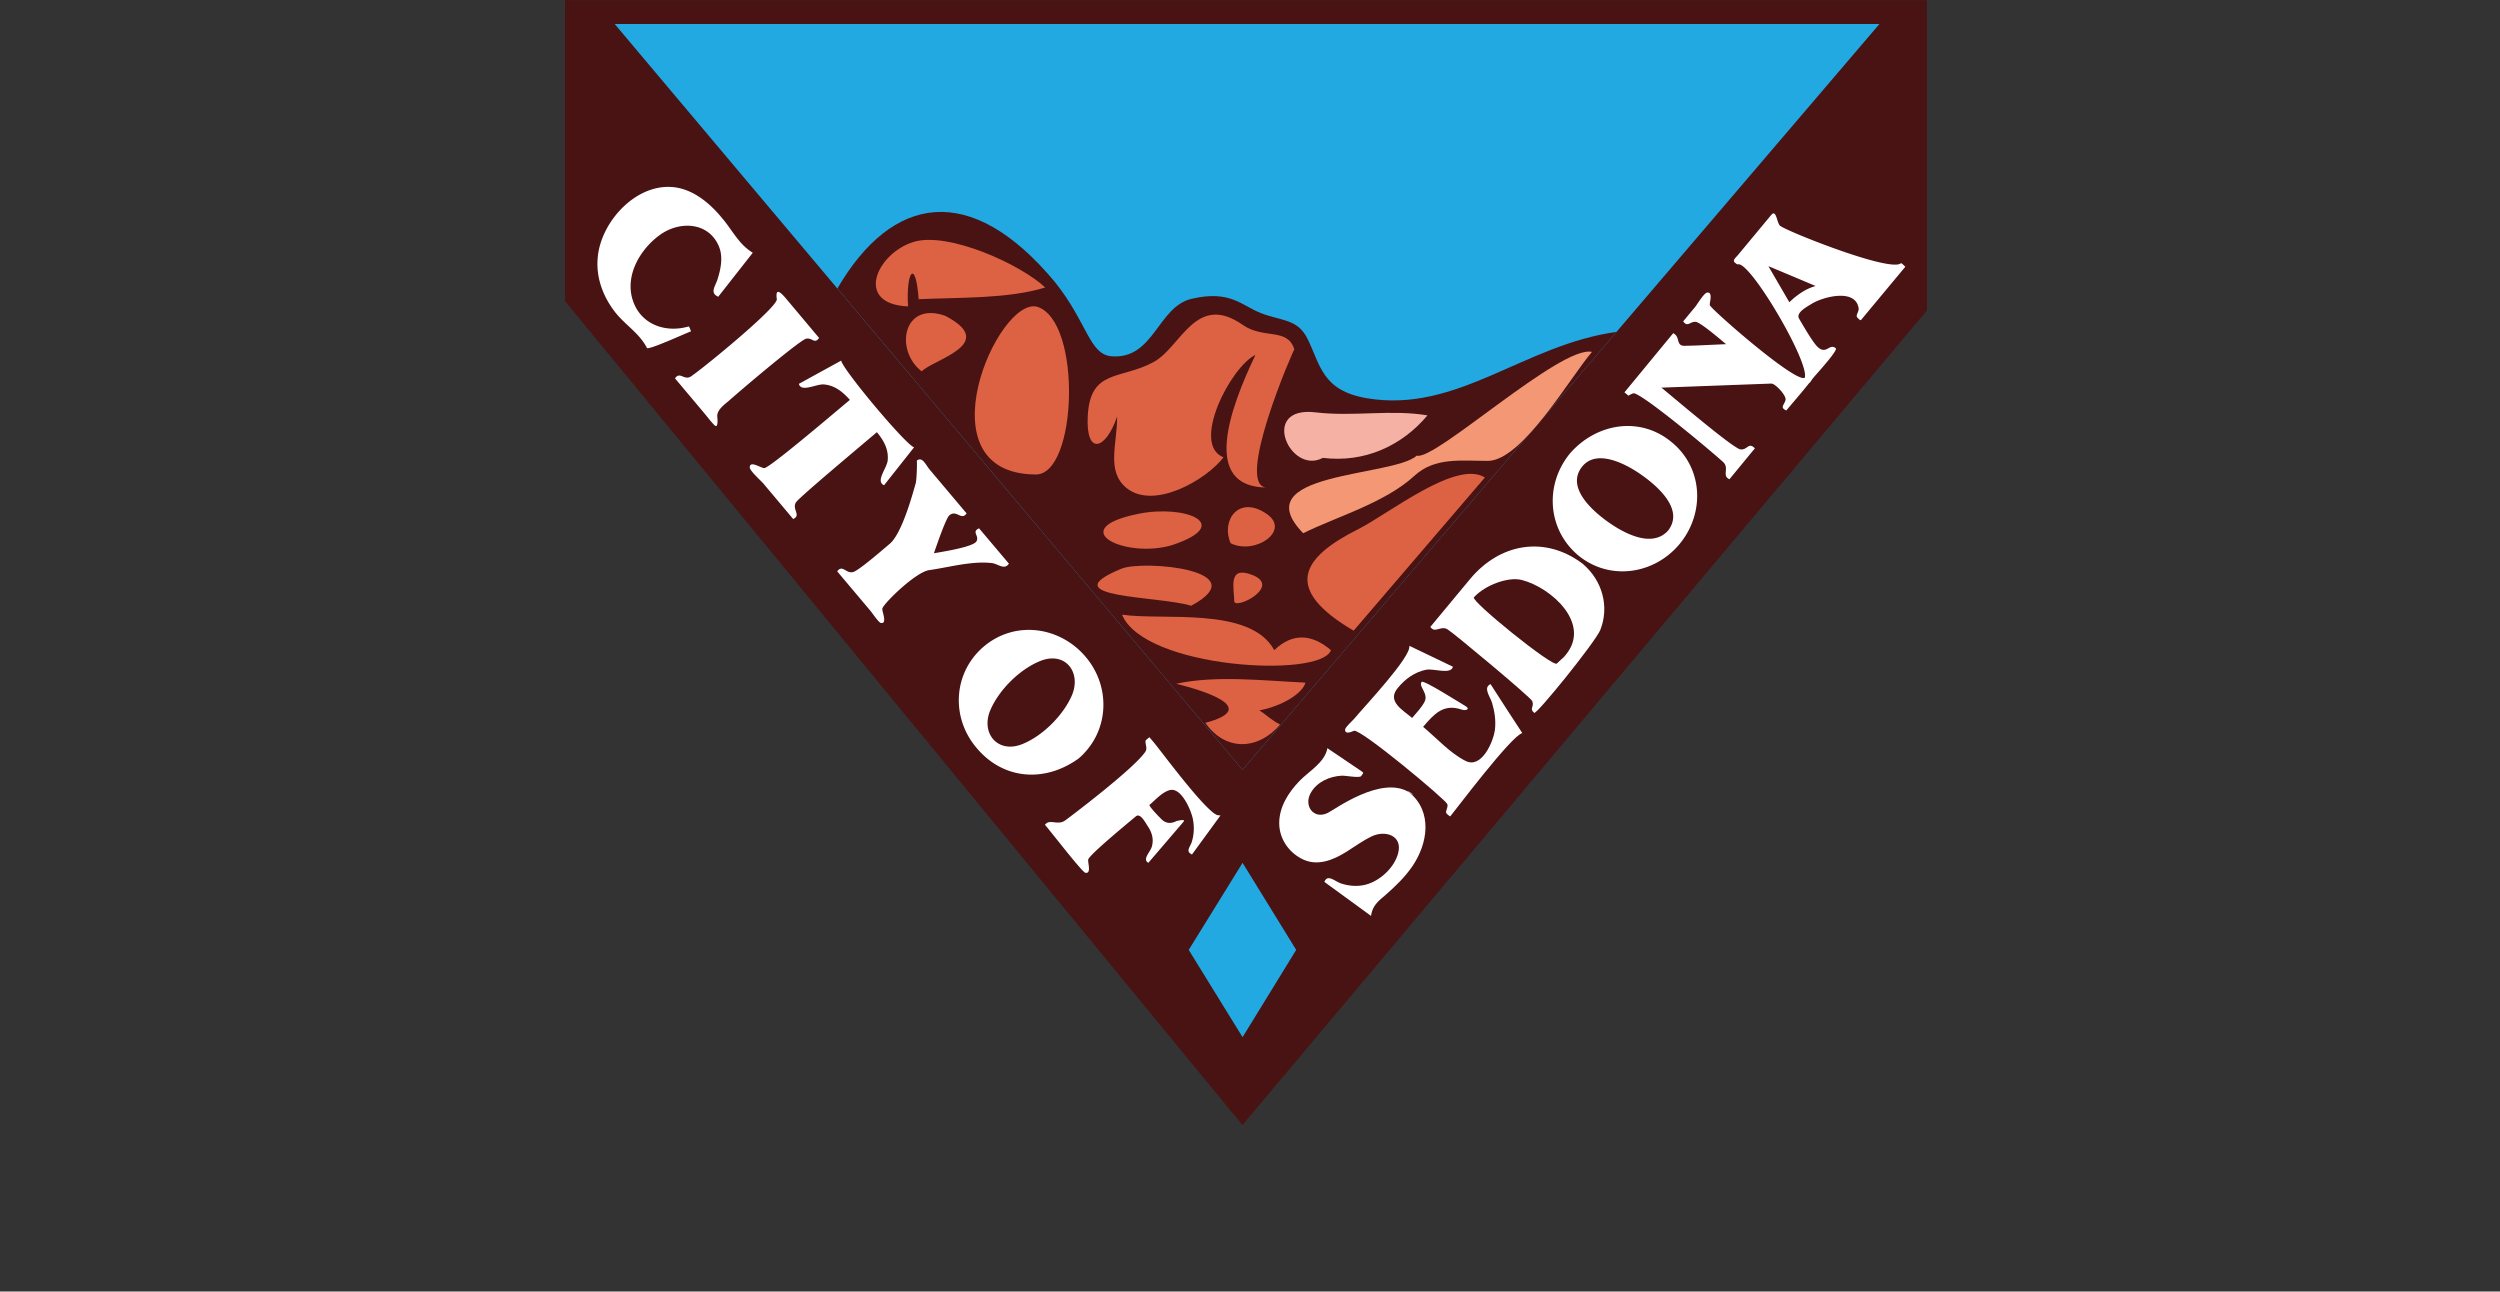 <svg xmlns="http://www.w3.org/2000/svg" width="186.64" height="96.42" preserveAspectRatio="xMidYMin slice"><rect width="100%" height="100%" fill="#333333" stroke="none"/><style/><path fill="#23A9E1" d="M43.242.721l49.523 58.35 49.324-57.997z"/><path fill="#491213" d="M93.104.016h-50.92v22.463l50.581 61.522.339-.424 50.748-60.394V.016H93.104zm0 57.052l-.339.409L45.892 1.793h94.419L93.104 57.068z"/><path fill="#491213" d="M92.765 57.477l.339-.409L120.68 24.78c-6.913.949-11.864 6.077-18.604 4.956-3.396-.564-3.498-2.514-4.469-4.456-.746-1.493-1.937-1.303-3.487-1.91-1.442-.565-2.277-1.738-5.162-1.061-2.528.593-2.807 4.518-5.952 4.293-1.689-.121-1.811-2.497-4.244-5.539-6.302-7.571-12.158-6.523-16.247.475l30.25 35.939z"/><path fill="#23A9E1" d="M88.745 70.916l4.02-6.5 4.004 6.5-4.004 6.514z"/><path fill="#FFF" d="M65.464 32.265c.513.618.891 1.284.806 2.116-.059.579-.936 1.55-.27 1.846l2.242-2.834c-.602-.151-5.365-5.848-5.442-6.472l-3.159 1.734c.164.661 1.294.005 1.854.046.828.06 1.425.56 1.953 1.152-1.728 1.449-5.931 5.017-6.374 5.09-.226.036-1.088-.601-1.101-.056-.006.262.852 1.014 1.015 1.21l2.229 2.653c.619-.282-.11-.732.205-1.243.232-.374 4.901-4.267 6.042-5.242zm-5.273-6.98c.443-.095.624.434.958-.056L58.7 22.312c-.371-.442-.84-.916-.706.018.089.63-6.113 5.664-6.493 5.82-.479.197-.758-.417-1.109.097l2.193 2.608c.246.292.477.612.747.882.339.339.208-.672.224-.585-.091-.513.527-.948.855-1.228 1.545-1.361 5.398-4.588 5.78-4.639zm-8.771-.917c-1.767.523-3.65-.164-4.207-2.042-.543-1.835.614-3.757 2.071-4.801 1.439-1.032 3.589-.97 4.373.838.346.799.158 1.706-.094 2.502-.16.506-.597 1 .056 1.289l2.581-3.286c-1.055-.633-1.518-1.683-2.3-2.595-.882-1.071-2.064-2.079-3.482-2.284-2.87-.406-5.574 2.556-5.795 5.245-.136 1.457.374 2.848 1.246 4.001.75.994 1.868 1.623 2.435 2.754.262.095 2.705-1.033 3.286-1.255-.052-.111-.089-.275-.17-.366-.761.226 0 0 0 0zm39.3 36.409c-1.15-.768-4.025-4.689-4.573-5.341l-.329-.392c-.011-.014-.284.225-.246.191-.173.145.134.573-.052.864-.793 1.241-5.758 4.983-6.016 5.163-.556.384-1.164-.159-1.489.316.719.854 2.78 3.543 3.019 3.582.479.078.148-.815.211-1 .123-.369 2.633-2.445 3.549-3.211.336-.281.688.426.888.723.327.484.474 1 .298 1.568-.116.37-.717.92-.25 1.174l2.613-3.049c.252-.293-.566-.037-.469-.087-.37.191-.718.235-1.063-.028-.096-.071-1.089-1.082-.99-1.166.431-.361.959-.963 1.517-1.1.862-.213 1.582 1.516 1.709 2.129a3.45 3.45 0 01-.076 1.75c-.124.387-.487.696.018.93.712-.974 1.422-1.946 2.131-2.92a.708.708 0 01-.4-.096c-.127-.085.139.07 0 0zm-10.224-4.131c2.205-1.855 2.482-5.053.769-7.339-1.867-2.489-5.371-3.096-7.804-1.052-2.204 1.854-2.489 5.047-.758 7.325 1.991 2.621 5.199 2.918 7.793 1.066 1.156-.975-.099.07 0 0zm-.465-4.753c-.647 1.51-2.201 3.063-3.732 3.667-1.818.715-3.1-.827-2.36-2.553.65-1.516 2.203-3.057 3.737-3.666 1.852-.735 3.066.846 2.355 2.552-.381.89.071-.169 0 0zm-5.979-9.856c.475.06.926.55 1.269.042-.742-.879-1.484-1.758-2.228-2.637-.595.269.047.549-.194.971-.244.427-2.56.781-3.176.89.224-.644.895-2.615 1.157-2.835.544-.445.883.432 1.283-.141l-2.743-3.253c-.31-.366-.559-1.028-.98-.68.038-.031.006 1.472-.089 1.733-.086.236-.936 3.638-1.926 4.47-.493.414-2.237 1.934-2.702 2.097-.541.189-.825-.598-1.22-.038l2.491 2.957c.125.148.602.863.767.893.521.094.06-.893.113-1.086.151-.431 2.5-2.719 3.497-2.859 1.461-.205 3.2-.702 4.681-.524.339.042-.352-.043 0 0z"/><path fill="#DC6243" d="M67.792 22.874c-4.043-.167-2.351-3.954.395-4.808 2.611-.813 8.089 1.717 9.843 3.398-2.783.855-6.386.732-9.447.874-.226-3.12-.958-2.032-.791.536zm1.015 4.85c-2.04-1.579-1.396-5.266 1.763-4.146 4.005 2.084-.856 3.239-1.763 4.146 0 0 .042-.042 0 0zm8.488 7.699c-8.62-.071-2.792-13.322.141-12.521 3.373 1.073 2.995 12.622-.141 12.521zm6.106-4.329c-.84 2.501-2.361 2.968-2.192-.07.194-3.503 2.479-2.662 4.93-4.004 2.04-1.119 3.139-5.214 6.641-2.765 1.562 1.093 3.352.179 3.851 1.833-.025-.084-4.545 10.308-2.031 10.308-4.961 0-2.773-5.922-.874-9.899-1.847.885-4.842 6.688-2.382 7.643-1.281 1.686-5.194 3.945-7.234 2.298-1.552-1.249-.692-3.325-.709-5.344zm4.104 9.603c-3.489 1.046-8.122-1.207-2.51-2.34 3.483-.704 7.187.778 2.51 2.34.141-.042-.128.043 0 0zm4.37-.141c-.736-1.658.562-3.635 2.68-2.199 1.847 1.252-.851 3.106-2.68 2.199zm-2.946 4.668c-2.411-.747-10.537-.561-5.218-2.764 1.64-.679 10.154.098 5.218 2.764zm3.215-.353c-.007-.96-.512-2.679 1.354-1.946 2.235.879-1.354 2.651-1.354 1.946 0 0 0-.169 0 0zm7.219 3.667c-1.437-1.227-2.891-1.295-4.229 0-1.795-3.293-8.318-2.19-11.366-2.651 1.638 4.029 14.864 4.78 15.595 2.651zm-1.903 2.424c-3.151-.146-6.671-.563-9.646.084 1.86.466 6.396 1.795 2.172 2.918 1.515 2.168 3.973 2.029 5.584.127-.655-.322-1.01-.719-1.552-1.057 1.672-.303 3.234-1.267 3.442-2.072zm3.596-3.877c-5.288-3.112-3.95-5.427.354-7.586 2.254-1.131 7.324-5.208 9.447-3.85l-9.801 11.436z"/><path fill="#F49774" d="M97.291 39.809c-4.479-4.601 6.689-4.178 8.487-5.796 1.311.437 10.768-8.283 13.071-7.741-1.655 1.941-5.22 8.136-7.775 8.136-1.964 0-3.95-.292-5.472 1.107-2.224 2.048-5.908 3.09-8.311 4.294z"/><path fill="#F4B1A4" d="M98.758 34.183c-2.453 1.319-4.772-3.907-.537-3.398 2.813.338 5.662-.237 8.348.226-1.927 2.291-4.706 3.553-7.811 3.172z"/><path fill="#FFF" d="M111.39 52.466c.191.648.299 1.332.215 2.009-.107.873-.979 2.925-2.173 2.34-1.169-.573-2.194-1.728-3.188-2.552.802-.936 1.507-1.749 2.854-1.295.37.123.688-.036.299-.262-.405-.234-3.114-1.965-3.261-1.799-.271.311.528.868.221 1.473-.229.447-.61.834-.932 1.219-.72-.607-1.923-1.253-1.057-2.256.542-.66 1.25-1.172 2.098-1.342.565-.114 1.841.389 2.006-.224l-3.258-1.565c.177.799-3.349 4.525-4.131 5.464-.113.137-.658.609-.664.797-.009.429.622.097.657.084.486-.18 6.816 5.109 6.973 5.471.1.281-.221.574-.029.732-.011-.01.228.216.253.184.391-.468 4.522-5.975 5.374-6.217-.794-1.215-1.588-2.43-2.368-3.652-.59.258-.019.949.111 1.391zm-6.161 6.703c-2.077-1.34-5.596 1.279-6.125 1.531-1.039.492-1.789-.543-1.251-1.502.469-.83 1.393-1.234 2.31-1.289.277-.017 1.35.198 1.459.026.13-.202.228-.22.042-.345l-2.567-1.734c-.176 1.055-1.385 1.727-2.076 2.441-.823.854-1.52 1.93-1.52 3.156 0 1.135.679 2.142 1.677 2.66 1.136.592 2.317.116 3.324-.511.627-.392 1.254-.856 1.924-1.171.996-.467 2.304-.062 1.953 1.27-.282 1.073-1.351 2.061-2.405 2.34-.616.164-1.27.109-1.872-.09-.432-.142-.993-.734-1.23-.111l3.482 2.537c.103-.76.522-1.09 1.086-1.564.735-.645 1.438-1.32 1.994-2.13 1.159-1.693 1.538-4.062-.205-5.514z"/><path fill="#FFF" d="M105.229 59.169c.925.598-.591-.494 0 0zm29.233-37.314c-.007.004-.007.004 0 0z"/><path fill="#FFF" d="M141.92 19.645c-.729.729-8.42-2.341-8.982-2.764-.29-.116-.3-1.321-.705-.833-.404.488-.81.976-1.216 1.463l-1.256 1.513c-.26.314-.537.458-.038.72.837-.419 5.417 7.346 5.008 8.461-.725.376-6.915-5.057-7.081-5.415-.052-.146.273-1.021-.211-.945-.229.036-.743.896-.889 1.072l-.889 1.072c.332.485.517-.021.959.042.383.077 1.844 1.331 2.241 1.664-.725.027-2.685.131-2.934.113-.903.112-.422-.663-1.015-.931-.759.922-1.52 1.843-2.277 2.764l-1.326 1.607c-.054.065-.047.032.05.112.33.273.104.168.568.006.506-.177 6.559 4.931 6.776 5.19.377.45-.154.975.411 1.221.6-.728 1.198-1.457 1.798-2.184.091-.11.141-.1.021-.198-.427-.353-.476.212-1.002.154-.533-.089-4.395-3.369-5.895-4.61l8.199-.304c.3-.011 1.139.896 1.068 1.216-.081.378-.463.558.054.794.479-.575.985-1.149 1.456-1.734l.227-.282a.74.74 0 00.21-.265l.168-.211c.425-.485 1.8-2.006 1.635-2.15-.461-.4-.685.466-1.298-.054-.348-.249-1.223-1.788-1.443-2.162-.264-.449.608-.897.964-1.119.776-.482 3.247-1.183 3.482.348.04.258-.271.55-.084.704.044.037.204.242.27.163.163-.197 2.361-2.843 3.3-3.969-.098-.082-.207-.224-.324-.269zm-7.374 2.156c.077-.049.153-.098 0 0a2.533 2.533 0 00-.084.054l.082-.052c-.345.22-.668.473-.958.761-.521-.897-1.044-1.795-1.564-2.693 1.177.491 2.352.985 3.524 1.481a3.735 3.735 0 00-1 .449zm-9.745 11.211c-2.375-1.979-5.63-1.404-7.586.832-1.903 2.312-1.712 5.663.605 7.615 2.339 1.926 5.67 1.438 7.572-.846 1.898-2.303 1.768-5.668-.591-7.601zm-.281 6.614l-.026.027c-1.232 1.292-3.358.096-4.505-.731-1.146-.829-3.111-2.57-1.856-4.104 1.056-1.287 3.124-.231 4.191.482 1.2.803 3.412 2.596 2.276 4.216.074-.09.126-.148-.08.11z"/><path fill="#FFF" d="M124.801 33.012c1.171.959-.253-.211 0 0zm-.309 6.641l.026-.027c.029-.037.056-.073.08-.11-.049.061-.11.137-.106.137zm-6.283 2.483c.112.094.273.224-.063-.057-2.835-2.127-6.194-1.504-8.402 1.157-.988 1.189-1.976 2.378-2.961 3.567.351.512.763-.118 1.273.176.436.25 6.244 5.101 6.339 5.366.164.458-.255.548.144.875.172.143 4.536-5.245 4.935-6.191.69-1.755.14-3.678-1.265-4.893zm-1.318 6.754c-.24.296-.044.054-.665.65-.306.293-6.438-4.675-6.192-4.944.835-.918 2.567-1.556 3.577-1.297 2.19.56 5.213 3.26 3.28 5.591z"/></svg>